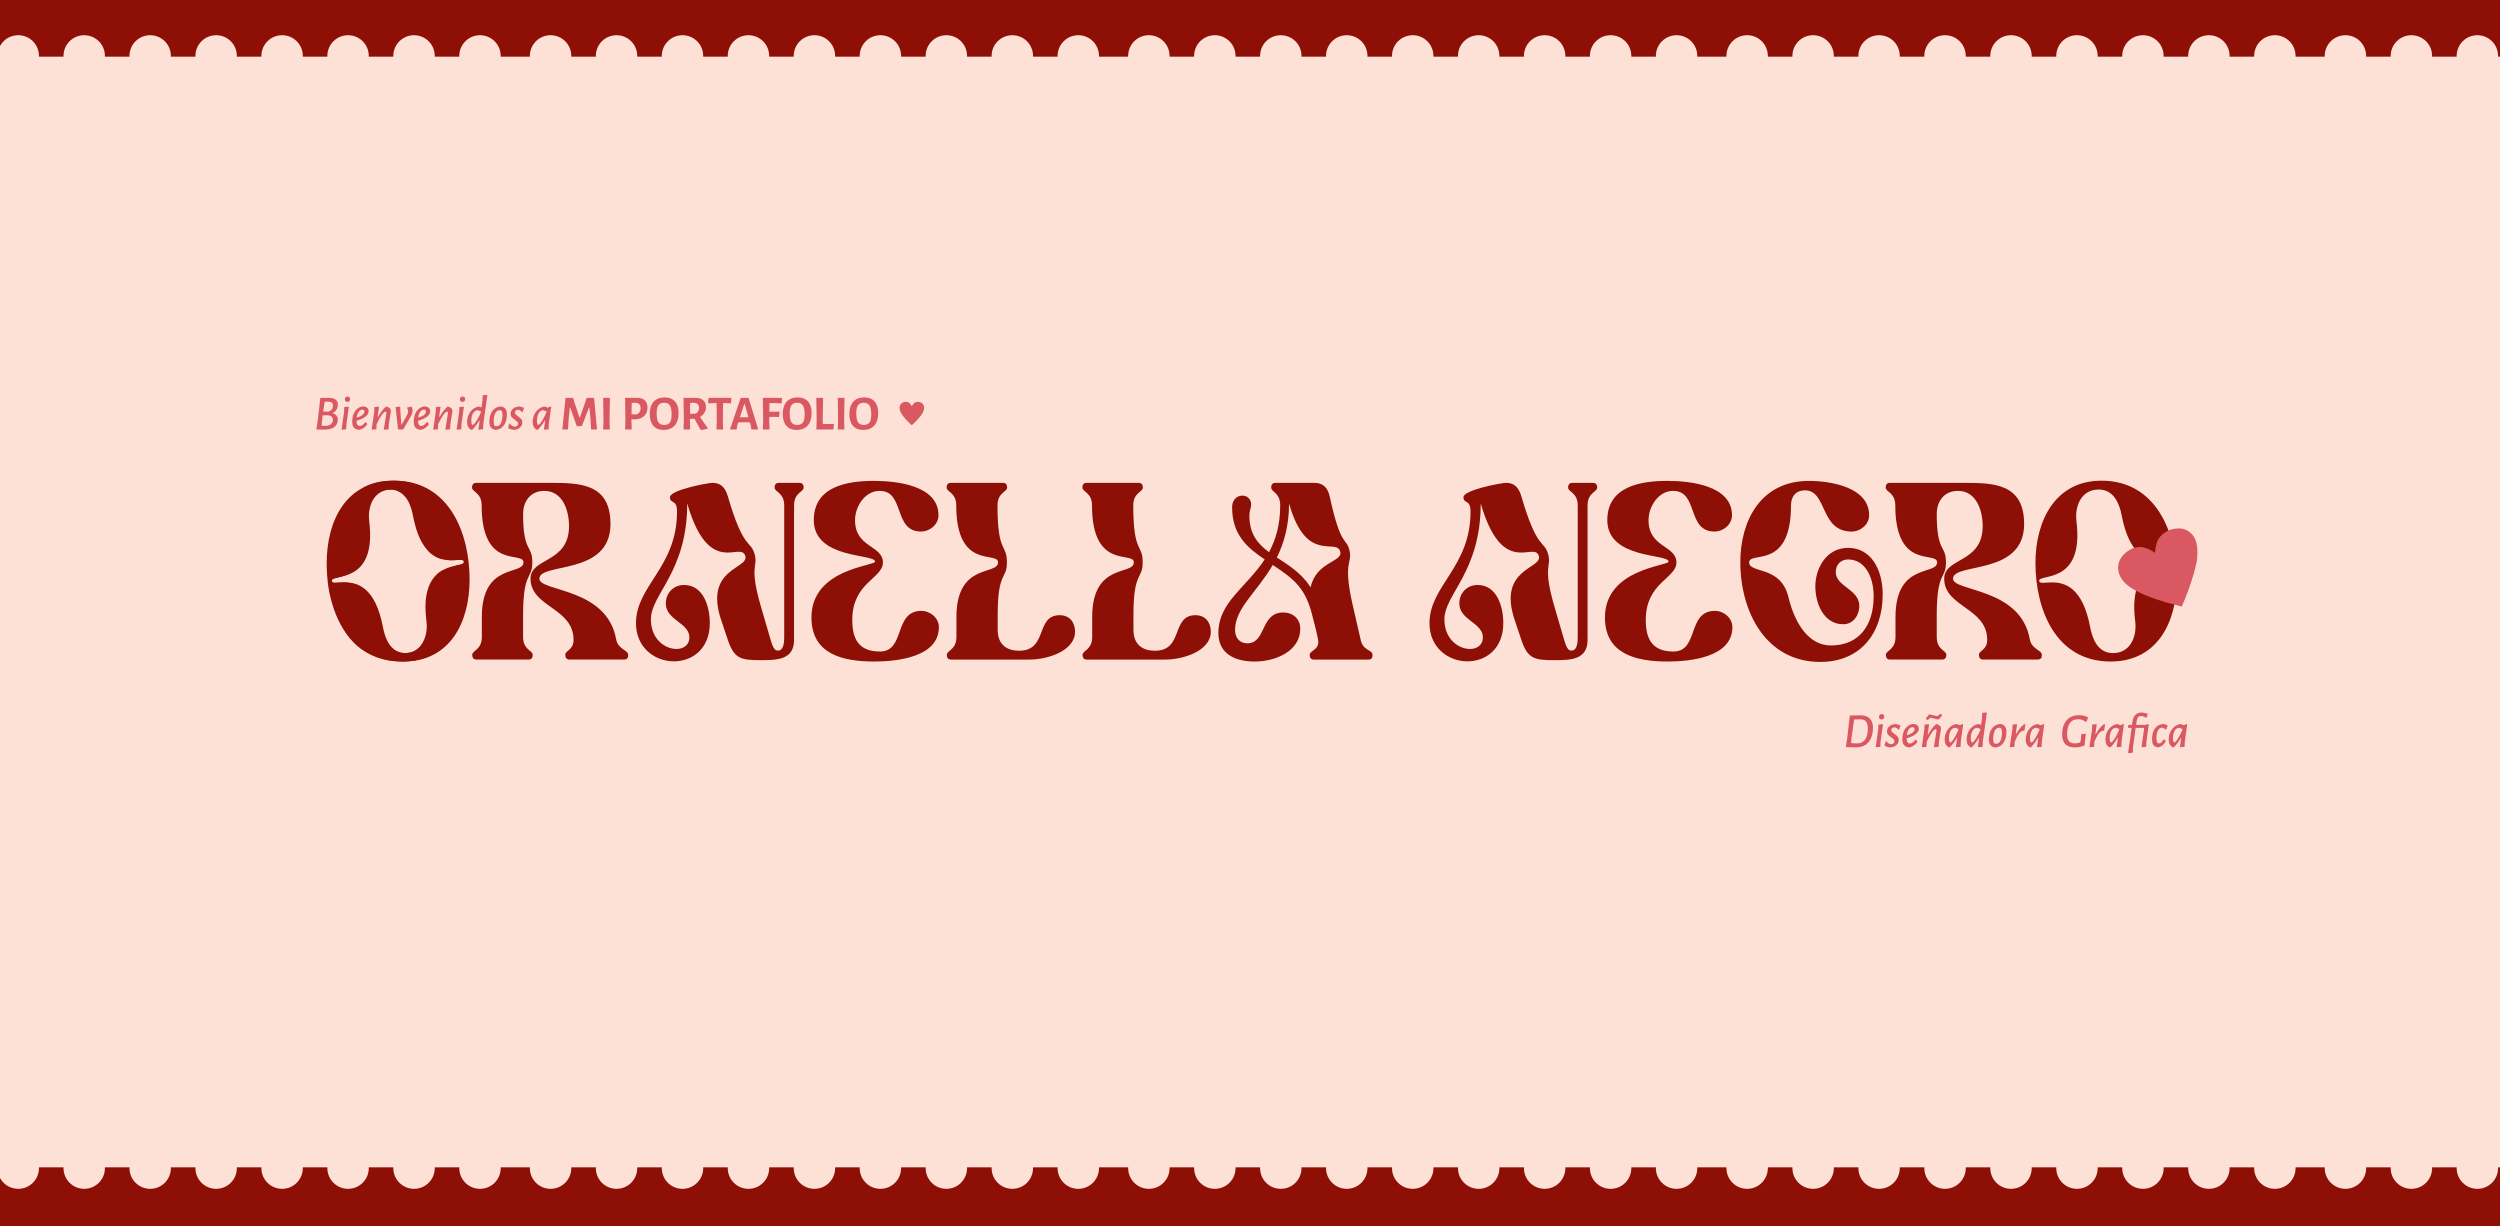 <?xml version="1.0" encoding="utf-8"?>
<!-- Generator: Adobe Illustrator 25.2.1, SVG Export Plug-In . SVG Version: 6.00 Build 0)  -->
<svg version="1.1" id="Capa_1" xmlns="http://www.w3.org/2000/svg" xmlns:xlink="http://www.w3.org/1999/xlink" x="0px" y="0px"
	 viewBox="0 0 1629.65 799.26" style="enable-background:new 0 0 1629.65 799.26;" xml:space="preserve">
<style type="text/css">
	.st0{fill:#FDE1D6;}
	.st1{fill:#8E0F06;}
	.st2{fill:#DA5861;}
</style>
<rect x="-142.61" y="-0.48" class="st0" width="1920" height="800.11"/>
<g>
	<path class="st1" d="M1777.39,760.95h-63.01c0.01,0.17,0.01,0.33,0.01,0.5c0,8.01-6.49,14.5-14.5,14.5s-14.5-6.49-14.5-14.5
		c0-0.17,0-0.33,0.01-0.5h-13.02c0.01,0.17,0.01,0.33,0.01,0.5c0,8.01-6.49,14.5-14.5,14.5s-14.5-6.49-14.5-14.5
		c0-0.17,0-0.33,0.01-0.5h-15.02c0.01,0.17,0.01,0.33,0.01,0.5c0,7.46-6.04,13.5-13.5,13.5s-13.5-6.04-13.5-13.5
		c0-0.17,0-0.33,0.01-0.5h-16.02c0.01,0.17,0.01,0.33,0.01,0.5c0,7.46-6.04,13.5-13.5,13.5s-13.5-6.04-13.5-13.5
		c0-0.17,0-0.33,0.01-0.5h-16.02c0.01,0.17,0.01,0.33,0.01,0.5c0,7.46-6.04,13.5-13.5,13.5s-13.5-6.04-13.5-13.5
		c0-0.17,0-0.33,0.01-0.5h-19.02c0.01,0.17,0.01,0.33,0.01,0.5c0,7.46-6.04,13.5-13.5,13.5s-13.5-6.04-13.5-13.5
		c0-0.17,0-0.33,0.01-0.5h-16.02c0.01,0.17,0.01,0.33,0.01,0.5c0,7.46-6.04,13.5-13.5,13.5s-13.5-6.04-13.5-13.5
		c0-0.17,0-0.33,0.01-0.5h-16.02c0.01,0.17,0.01,0.33,0.01,0.5c0,7.46-6.04,13.5-13.5,13.5s-13.5-6.04-13.5-13.5
		c0-0.17,0-0.33,0.01-0.5h-16.02c0.01,0.17,0.01,0.33,0.01,0.5c0,7.46-6.04,13.5-13.5,13.5s-13.5-6.04-13.5-13.5
		c0-0.17,0-0.33,0.01-0.5h-16.02c0.01,0.17,0.01,0.33,0.01,0.5c0,7.46-6.04,13.5-13.5,13.5s-13.5-6.04-13.5-13.5
		c0-0.17,0-0.33,0.01-0.5h-16.02c0.01,0.17,0.01,0.33,0.01,0.5c0,7.46-6.04,13.5-13.5,13.5s-13.5-6.04-13.5-13.5
		c0-0.17,0-0.33,0.01-0.5h-16.02c0.01,0.17,0.01,0.33,0.01,0.5c0,7.46-6.04,13.5-13.5,13.5s-13.5-6.04-13.5-13.5
		c0-0.17,0-0.33,0.01-0.5h-16.02c0.01,0.17,0.01,0.33,0.01,0.5c0,7.46-6.04,13.5-13.5,13.5s-13.5-6.04-13.5-13.5
		c0-0.17,0-0.33,0.01-0.5h-16.02c0.01,0.17,0.01,0.33,0.01,0.5c0,7.46-6.04,13.5-13.5,13.5s-13.5-6.04-13.5-13.5
		c0-0.17,0-0.33,0.01-0.5h-19.02c0.01,0.17,0.01,0.33,0.01,0.5c0,7.46-6.04,13.5-13.5,13.5s-13.5-6.04-13.5-13.5
		c0-0.17,0-0.33,0.01-0.5h-16.02c0.01,0.17,0.01,0.33,0.01,0.5c0,7.46-6.04,13.5-13.5,13.5s-13.5-6.04-13.5-13.5
		c0-0.17,0-0.33,0.01-0.5h-16.02c0.01,0.17,0.01,0.33,0.01,0.5c0,7.46-6.04,13.5-13.5,13.5s-13.5-6.04-13.5-13.5
		c0-0.17,0-0.33,0.01-0.5h-16.02c0.01,0.17,0.01,0.33,0.01,0.5c0,7.46-6.04,13.5-13.5,13.5s-13.5-6.04-13.5-13.5
		c0-0.17,0-0.33,0.01-0.5h-16.02c0.01,0.17,0.01,0.33,0.01,0.5c0,7.46-6.04,13.5-13.5,13.5s-13.5-6.04-13.5-13.5
		c0-0.17,0-0.33,0.01-0.5h-16.02c0.01,0.17,0.01,0.33,0.01,0.5c0,7.46-6.04,13.5-13.5,13.5c-7.46,0-13.5-6.04-13.5-13.5
		c0-0.17,0-0.33,0.01-0.5h-16.02c0.01,0.17,0.01,0.33,0.01,0.5c0,7.46-6.04,13.5-13.5,13.5s-13.5-6.04-13.5-13.5
		c0-0.17,0.01-0.33,0.01-0.5h-16.02c0.01,0.17,0.01,0.33,0.01,0.5c0,7.46-6.04,13.5-13.5,13.5s-13.5-6.04-13.5-13.5
		c0-0.17,0.01-0.33,0.01-0.5h-16.02c0.01,0.17,0.01,0.33,0.01,0.5c0,7.46-6.04,13.5-13.5,13.5s-13.5-6.04-13.5-13.5
		c0-0.17,0.01-0.33,0.01-0.5h-19.02c0.01,0.17,0.01,0.33,0.01,0.5c0,7.46-6.04,13.5-13.5,13.5s-13.5-6.04-13.5-13.5
		c0-0.17,0.01-0.33,0.01-0.5h-16.02c0.01,0.17,0.01,0.33,0.01,0.5c0,7.46-6.04,13.5-13.5,13.5s-13.5-6.04-13.5-13.5
		c0-0.17,0.01-0.33,0.01-0.5h-16.02c0.01,0.17,0.01,0.33,0.01,0.5c0,7.46-6.04,13.5-13.5,13.5s-13.5-6.04-13.5-13.5
		c0-0.17,0.01-0.33,0.01-0.5h-16.02c0.01,0.17,0.01,0.33,0.01,0.5c0,7.46-6.04,13.5-13.5,13.5s-13.5-6.04-13.5-13.5
		c0-0.17,0.01-0.33,0.01-0.5h-16.02c0.01,0.17,0.01,0.33,0.01,0.5c0,7.46-6.04,13.5-13.5,13.5s-13.5-6.04-13.5-13.5
		c0-0.17,0.01-0.33,0.01-0.5h-16.02c0.01,0.17,0.01,0.33,0.01,0.5c0,7.46-6.04,13.5-13.5,13.5s-13.5-6.04-13.5-13.5
		c0-0.17,0.01-0.33,0.01-0.5h-16.02c0.01,0.17,0.01,0.33,0.01,0.5c0,7.46-6.04,13.5-13.5,13.5s-13.5-6.04-13.5-13.5
		c0-0.17,0.01-0.33,0.01-0.5h-16.02c0.01,0.17,0.01,0.33,0.01,0.5c0,7.46-6.04,13.5-13.5,13.5s-13.5-6.04-13.5-13.5
		c0-0.17,0.01-0.33,0.01-0.5h-16.02c0.01,0.17,0.01,0.33,0.01,0.5c0,7.46-6.04,13.5-13.5,13.5s-13.5-6.04-13.5-13.5
		c0-0.17,0.01-0.33,0.01-0.5h-19.02c0.01,0.17,0.01,0.33,0.01,0.5c0,7.46-6.04,13.5-13.5,13.5s-13.5-6.04-13.5-13.5
		c0-0.17,0.01-0.33,0.01-0.5h-16.02c0.01,0.17,0.01,0.33,0.01,0.5c0,7.46-6.04,13.5-13.5,13.5s-13.5-6.04-13.5-13.5
		c0-0.17,0.01-0.33,0.01-0.5h-16.02c0.01,0.17,0.01,0.33,0.01,0.5c0,7.46-6.04,13.5-13.5,13.5s-13.5-6.04-13.5-13.5
		c0-0.17,0.01-0.33,0.01-0.5h-16.02c0.01,0.17,0.01,0.33,0.01,0.5c0,7.46-6.04,13.5-13.5,13.5s-13.5-6.04-13.5-13.5
		c0-0.17,0.01-0.33,0.01-0.5h-16.02c0.01,0.17,0.01,0.33,0.01,0.5c0,7.46-6.04,13.5-13.5,13.5s-13.5-6.04-13.5-13.5
		c0-0.17,0.01-0.33,0.01-0.5h-16.02c0.01,0.17,0.01,0.33,0.01,0.5c0,7.46-6.04,13.5-13.5,13.5s-13.5-6.04-13.5-13.5
		c0-0.17,0.01-0.33,0.01-0.5H68.38c0.01,0.17,0.01,0.33,0.01,0.5c0,7.46-6.04,13.5-13.5,13.5s-13.5-6.04-13.5-13.5
		c0-0.17,0.01-0.33,0.01-0.5H25.38c0.01,0.17,0.01,0.33,0.01,0.5c0,7.46-6.04,13.5-13.5,13.5s-13.5-6.04-13.5-13.5
		c0-0.17,0.01-0.33,0.01-0.5h-16.02c0.01,0.17,0.01,0.33,0.01,0.5c0,7.46-6.04,13.5-13.5,13.5s-13.5-6.04-13.5-13.5
		c0-0.17,0-0.33,0.01-0.5h-18.02c0.01,0.17,0.01,0.33,0.01,0.5c0,8.01-6.49,14.5-14.5,14.5s-14.5-6.49-14.5-14.5
		c0-0.17,0-0.33,0.01-0.5h-51.01v40h1930.72L1777.39,760.95z"/>
</g>
<path class="st1" d="M212.95,366.97c0-6.83,0.81-13.44,2.43-19.84c1.71-6.48,4.27-12.2,7.68-17.15c3.5-5.04,7.98-9.05,13.44-12.03
	c5.46-3.07,11.95-4.61,19.46-4.61c9.05,0,16.68,1.96,22.91,5.89c6.32,3.92,11.39,9,15.23,15.23c3.92,6.23,6.74,13.14,8.45,20.74
	c1.71,7.6,2.56,15.1,2.56,22.53c0,7-0.85,13.74-2.56,20.22c-1.62,6.4-4.18,12.08-7.68,17.02c-3.5,4.95-7.98,8.92-13.44,11.9
	c-5.38,2.9-11.86,4.35-19.46,4.35c-6.06,0-11.48-0.9-16.26-2.69s-9-4.22-12.67-7.3c-3.58-3.16-6.66-6.83-9.22-11.01
	c-2.56-4.18-4.65-8.66-6.27-13.44c-1.62-4.78-2.82-9.68-3.58-14.72C213.29,376.96,212.95,371.92,212.95,366.97z M215.38,378.75
	c0.08,0.77,0.94,1.15,2.56,1.15c0.68,0,1.49-0.04,2.43-0.13c1.02-0.08,2.13-0.13,3.33-0.13c2.05,0,4.27,0.3,6.66,0.9
	c2.39,0.6,4.74,1.92,7.04,3.97c2.3,1.96,4.44,4.91,6.4,8.83c1.96,3.84,3.58,9.04,4.86,15.62c0.43,2.05,0.98,4.05,1.66,6.02
	c0.68,1.96,1.58,3.76,2.69,5.38c1.2,1.62,2.65,2.94,4.35,3.97c1.71,0.94,3.75,1.41,6.14,1.41c2.82,0,5.21-0.6,7.17-1.79
	c2.05-1.28,3.63-2.9,4.74-4.86c1.2-2.05,2.01-4.31,2.43-6.78s0.47-4.95,0.13-7.42c-0.85-7-0.85-12.67,0-17.02
	c0.85-4.35,2.22-7.81,4.1-10.37c1.88-2.65,3.97-4.57,6.27-5.76c2.39-1.2,4.65-2.05,6.78-2.56c2.13-0.6,3.88-1.02,5.25-1.28
	c1.36-0.34,2.01-0.94,1.92-1.79c-0.08-0.77-0.94-1.15-2.56-1.15c-0.68,0-1.54,0.04-2.56,0.13c-0.94,0.09-2.01,0.13-3.2,0.13
	c-2.05,0-4.27-0.3-6.66-0.9c-2.3-0.6-4.61-1.88-6.91-3.84c-2.3-2.05-4.44-4.99-6.4-8.83c-1.96-3.92-3.58-9.17-4.86-15.74
	c-0.34-2.05-0.9-4.05-1.66-6.02c-0.68-1.96-1.62-3.76-2.82-5.38c-1.2-1.62-2.64-2.9-4.35-3.84c-1.71-1.02-3.76-1.54-6.14-1.54
	c-2.82,0-5.25,0.64-7.3,1.92c-1.96,1.2-3.54,2.77-4.74,4.74c-1.11,1.96-1.88,4.22-2.3,6.78c-0.43,2.47-0.47,4.95-0.13,7.42
	c0.94,6.91,0.94,12.59,0,17.02c-0.85,4.35-2.22,7.85-4.1,10.5c-1.88,2.56-4.01,4.44-6.4,5.63c-2.3,1.19-4.52,2.09-6.66,2.69
	c-2.13,0.51-3.93,0.94-5.38,1.28C215.81,377.34,215.21,377.9,215.38,378.75z"/>
<path class="st1" d="M213.95,366.97c0-27.39,12.8-53.63,43.01-53.63c36.22,0,49.15,34.82,49.15,64.38c0,28.03-12.8,53.5-43.14,53.5
	C226.75,431.23,213.95,396.67,213.95,366.97z M240.7,339.97c5.12,41.73-25.09,33.66-24.32,38.78c0.13,0.9,1.02,1.15,2.56,1.15
	s3.46-0.26,5.76-0.26c8.19,0,19.97,2.94,24.96,29.31c1.54,8.06,5.25,16.77,14.85,16.77c11.39,0,15.74-10.88,14.46-20.86
	c-5.38-41.73,25.09-33.66,24.32-38.78c-0.13-0.9-1.02-1.15-2.56-1.15c-1.41,0-3.46,0.26-5.76,0.26c-8.19,0-19.84-2.94-24.83-29.31
	c-1.54-8.06-5.38-16.77-14.98-16.77C243.77,319.1,239.42,329.98,240.7,339.97z M313.97,329.47c0-8.45-6.27-8.7-6.27-11.65
	c0-1.41,0.51-3.07,2.69-3.07h44.8c1.28,0,2.56,0,3.84,0c19.71,0,38.91,0.77,38.91,26.88c0,33.92-46.34,24.83-46.34,35.58
	c0,8.58,44.03,5.63,50.05,39.55c1.15,6.53,7.81,6.91,7.81,10.11c0,1.15,0,3.07-2.82,3.07h-35.46c-2.18,0-2.69-1.66-2.69-3.07
	c0-2.94,5.38-3.07,5.38-9.73c0-21.12-28.03-21.25-28.03-39.94c0-13.95,25.09-9.86,25.09-34.3c0-9.86-3.97-22.91-16.13-22.91
	c-9.22,0-13.82,7.04-13.82,15.1c0,25.34,6.02,19.84,6.02,31.49c0,11.39-6.02,5.5-6.02,34.3v14.34c0,8.45,6.27,8.7,6.27,11.65
	c0,1.41-0.51,3.07-2.69,3.07h-34.05c-2.18,0-2.69-1.66-2.69-3.07c0-2.94,6.27-3.2,6.27-11.65v-13.06
	c0-35.71,27.14-26.88,27.14-35.58C341.23,358.91,313.97,372.09,313.97,329.47z M414.57,406.27c0-24.7,26.75-36.35,26.75-72.83
	c0-8.32-4.61-4.74-4.61-9.34c0-4.74,24.83-9.34,27.65-9.34c4.48,0,8.06,1.79,10.11,8.83c10.11,34.69,14.59,28.54,17.28,37.12
	c2.82,9.09-3.84,6.91,4.22,34.56l6.4,21.89c1.92,6.66,3.33,6.91,4.86,6.91c3.84,0,3.97-6.14,3.97-8.83v-85.76
	c0-8.45-6.27-8.7-6.27-11.65c0-1.41,0.51-3.07,2.69-3.07h13.57c2.18,0,2.69,1.66,2.69,3.07c0,2.94-6.27,3.2-6.27,11.65v87.68
	c0,13.06-11.26,13.18-21.89,13.18c-12.93,0-17.15-1.02-21.25-13.18l-4.35-12.93c-11.39-33.92,18.05-33.28,15.74-41.73
	c-0.64-2.3-2.18-2.82-4.35-2.82c-1.92,0-4.35,0.51-7.04,0.51c-7.94,0-18.3-3.71-26.5-32c0,44.67-23.68,59.14-23.68,75.52
	c0,13.06,9.34,19.33,16.64,19.33c4.61,0,8.45-2.56,8.45-7.55c0-9.6-15.36-11.14-15.36-22.14c0-6.78,4.99-12.03,11.9-12.03
	c12.8,0,16.77,14.46,16.77,24.83c0,16.9-11.52,24.96-23.42,24.96C427.12,431.1,414.57,422.4,414.57,406.27z M528.95,402.56
	c0-32,41.47-33.54,41.47-36.48c0-5.25-39.94-1.41-39.94-27.01c0-22.02,21.76-25.6,39.17-25.6c14.85,0,42.11,2.94,42.11,22.4
	c0,6.02-5.63,10.62-11.39,10.62c-18.3,0-10.24-26.5-27.01-26.5c-9.6,0-16,10.24-16,19.07c0,18.18,18.18,16.26,18.18,27.65
	c0,10.37-19.97,12.93-19.97,37.38c0,12.03,3.84,20.61,18.05,20.61c16.77,0,8.7-26.5,27.01-26.5c5.76,0,11.39,4.61,11.39,10.62
	c0,19.58-27.39,22.4-42.11,22.4C549.68,431.23,528.95,426.62,528.95,402.56z M623.34,329.47c0-8.45-6.27-8.7-6.27-11.65
	c0-1.41,0.51-3.07,2.69-3.07h34.05c2.18,0,2.69,1.66,2.69,3.07c0,2.94-6.27,3.2-6.27,11.65c0,31.87,6.14,24.7,6.14,37.12
	c0,11.39-6.02,5.5-6.02,34.3v9.6c0,10.11,6.4,13.7,13.95,13.7c19.07,0,10.37-23.17,26.5-23.17c6.27,0,9.98,4.48,9.98,10.75
	c0,12.67-18.18,18.18-29.7,18.18h-51.2c-2.18,0-2.69-1.66-2.69-3.07c0-2.94,6.27-3.2,6.27-11.65v-13.06
	c0-35.71,27.14-26.88,27.14-35.58C650.61,358.91,623.34,372.09,623.34,329.47z M711.84,329.47c0-8.45-6.27-8.7-6.27-11.65
	c0-1.41,0.51-3.07,2.69-3.07h34.05c2.18,0,2.69,1.66,2.69,3.07c0,2.94-6.27,3.2-6.27,11.65c0,31.87,6.14,24.7,6.14,37.12
	c0,11.39-6.02,5.5-6.02,34.3v9.6c0,10.11,6.4,13.7,13.95,13.7c19.07,0,10.37-23.17,26.5-23.17c6.27,0,9.98,4.48,9.98,10.75
	c0,12.67-18.18,18.18-29.7,18.18h-51.2c-2.18,0-2.69-1.66-2.69-3.07c0-2.94,6.27-3.2,6.27-11.65v-13.06
	c0-35.71,27.14-26.88,27.14-35.58C739.11,358.91,711.84,372.09,711.84,329.47z M817.75,431.23c-12.16,0-23.55-4.74-23.55-18.56
	c0-20.1,18.18-29.7,30.21-48c-11.26-7.55-21.25-16-21.25-34.05c0-3.58,2.05-7.55,6.78-7.55c3.33,0,5.63,2.56,5.63,5.76
	c0,2.18-1.15,4.35-1.15,7.17c0,12.16,5.5,18.56,12.8,23.94c4.35-8.06,7.3-17.79,7.3-30.46c0-8.45-5.89-8.7-5.89-11.65
	c0-1.41,0.51-3.07,2.69-3.07h25.34c4.48,0,8.58,1.79,10.12,8.83c7.29,33.66,10.75,26.62,12.8,34.82c2.3,9.34-4.36,6.53,1.92,34.82
	l5.5,23.94c1.54,7.17,7.68,6.27,7.68,9.73c0,1.15,0,3.07-2.82,3.07h-35.45c-2.18,0-2.69-1.66-2.69-3.07c0-2.69,5.38-3.07,5.63-8.06
	c0.13-2.56-2.69-12.8-4.09-18.3c-4.35-17.02-11.39-22.91-25.6-32.26c-10.37,17.79-24.58,28.16-24.58,42.37c0,4.99,2.94,8.7,7.94,8.7
	c12.54,0,8.45-20.1,23.42-20.1c6.4,0,11.14,4.1,11.14,10.62C847.57,424.06,832.21,431.23,817.75,431.23z M832.34,363.39
	c7.55,4.99,16,10.11,22.02,19.46c3.46-16.64,20.86-16.51,19.33-23.04c-2.31-9.86-22.02,8.7-33.41-31.62
	C840.28,342.78,836.95,354.05,832.34,363.39z M931.83,406.27c0-24.7,26.75-36.35,26.75-72.83c0-8.32-4.61-4.74-4.61-9.34
	c0-4.74,24.83-9.34,27.65-9.34c4.48,0,8.06,1.79,10.11,8.83c10.11,34.69,14.59,28.54,17.28,37.12c2.82,9.09-3.84,6.91,4.22,34.56
	l6.4,21.89c1.92,6.66,3.33,6.91,4.87,6.91c3.84,0,3.97-6.14,3.97-8.83v-85.76c0-8.45-6.28-8.7-6.28-11.65
	c0-1.41,0.52-3.07,2.69-3.07h13.57c2.18,0,2.69,1.66,2.69,3.07c0,2.94-6.27,3.2-6.27,11.65v87.68c0,13.06-11.27,13.18-21.89,13.18
	c-12.93,0-17.15-1.02-21.25-13.18l-4.35-12.93c-11.39-33.92,18.05-33.28,15.74-41.73c-0.64-2.3-2.17-2.82-4.35-2.82
	c-1.92,0-4.35,0.51-7.04,0.51c-7.94,0-18.3-3.71-26.5-32c0,44.67-23.68,59.14-23.68,75.52c0,13.06,9.35,19.33,16.64,19.33
	c4.61,0,8.45-2.56,8.45-7.55c0-9.6-15.36-11.14-15.36-22.14c0-6.78,4.99-12.03,11.91-12.03c12.8,0,16.76,14.46,16.76,24.83
	c0,16.9-11.52,24.96-23.42,24.96C944.37,431.1,931.83,422.4,931.83,406.27z M1046.2,402.56c0-32,41.47-33.54,41.47-36.48
	c0-5.25-39.93-1.41-39.93-27.01c0-22.02,21.76-25.6,39.16-25.6c14.85,0,42.12,2.94,42.12,22.4c0,6.02-5.64,10.62-11.4,10.62
	c-18.3,0-10.24-26.5-27-26.5c-9.6,0-16,10.24-16,19.07c0,18.18,18.17,16.26,18.17,27.65c0,10.37-19.97,12.93-19.97,37.38
	c0,12.03,3.84,20.61,18.05,20.61c16.77,0,8.71-26.5,27.01-26.5c5.76,0,11.39,4.61,11.39,10.62c0,19.58-27.39,22.4-42.11,22.4
	C1066.94,431.23,1046.2,426.62,1046.2,402.56z M1186.55,431.49c-35.33,0-52.1-32.51-52.1-65.02c0-27.39,13.57-52.99,44.67-52.99
	c13.95,0,39.3,3.97,39.3,22.4c0,6.02-5.63,10.62-11.39,10.62c-20.87,0-15.75-26.88-30.47-26.88c-5.76,0-9.09,3.84-9.09,9.86
	c0,42.62-27.26,29.44-27.26,37.12c0,7.42,20.61,1.79,25.6,22.66c4.22,17.54,13.44,31.49,27.65,31.49c18.81,0,27.9-13.57,27.9-32
	c0-12.54-5.5-24.06-16.64-24.06c-4.86,0-8.06,3.46-8.06,8.19c0,9.6,15.36,11.14,15.36,22.14c0,6.02-3.97,11.9-10.5,11.9
	c-12.93,0-18.17-13.82-18.17-24.7c0-11.78,7.16-25.09,21.37-25.09c15.11,0,22.53,14.34,22.53,30.34
	C1227.25,413.31,1212.27,431.49,1186.55,431.49z M1235.47,329.47c0-8.45-6.27-8.7-6.27-11.65c0-1.41,0.51-3.07,2.69-3.07h44.8
	c1.28,0,2.56,0,3.84,0c19.71,0,38.91,0.77,38.91,26.88c0,33.92-46.34,24.83-46.34,35.58c0,8.58,44.03,5.63,50.05,39.55
	c1.15,6.53,7.81,6.91,7.81,10.11c0,1.15,0,3.07-2.82,3.07h-35.45c-2.18,0-2.69-1.66-2.69-3.07c0-2.94,5.37-3.07,5.37-9.73
	c0-21.12-28.03-21.25-28.03-39.94c0-13.95,25.09-9.86,25.09-34.3c0-9.86-3.97-22.91-16.13-22.91c-9.21,0-13.82,7.04-13.82,15.1
	c0,25.34,6.01,19.84,6.01,31.49c0,11.39-6.01,5.5-6.01,34.3v14.34c0,8.45,6.27,8.7,6.27,11.65c0,1.41-0.51,3.07-2.69,3.07h-34.05
	c-2.17,0-2.68-1.66-2.68-3.07c0-2.94,6.27-3.2,6.27-11.65v-13.06c0-35.71,27.13-26.88,27.13-35.58
	C1262.73,358.91,1235.47,372.09,1235.47,329.47z M1326.83,366.97c0-27.39,12.8-53.63,43-53.63c36.23,0,49.16,34.82,49.16,64.38
	c0,28.03-12.8,53.5-43.14,53.5C1339.63,431.23,1326.83,396.67,1326.83,366.97z M1353.58,339.97c5.12,41.73-25.09,33.66-24.32,38.78
	c0.13,0.9,1.02,1.15,2.56,1.15c1.53,0,3.45-0.26,5.76-0.26c8.19,0,19.97,2.94,24.96,29.31c1.53,8.06,5.25,16.77,14.85,16.77
	c11.39,0,15.74-10.88,14.46-20.86c-5.38-41.73,25.09-33.66,24.32-38.78c-0.13-0.9-1.02-1.15-2.56-1.15c-1.41,0-3.46,0.26-5.76,0.26
	c-8.19,0-19.84-2.94-24.83-29.31c-1.54-8.06-5.38-16.77-14.98-16.77C1356.65,319.1,1352.3,329.98,1353.58,339.97z"/>
<path class="st2" d="M1213.01,466.28c2.51,0,4.45,0.7,5.82,2.11c1.39,1.39,2.08,3.36,2.08,5.92c0,2.65-0.43,4.93-1.28,6.85
	c-0.83,1.92-2.07,3.4-3.71,4.45c-1.62,1.02-3.6,1.54-5.92,1.54c-0.9,0-1.98-0.02-3.23-0.06c-1.26-0.02-2.44-0.06-3.52-0.13h-0.04
	l0.96-6.18l1.64-14.37h0.03L1213.01,466.28z M1210.64,484.61c2.22,0,3.92-0.82,5.12-2.46c1.21-1.66,1.82-4.1,1.82-7.3
	c0-2.03-0.4-3.53-1.21-4.51c-0.81-0.98-2.05-1.47-3.72-1.47c-1.15,0-2.49,0.04-4.03,0.13l-1.63,11.52l-0.35,3.87
	c0.74,0.06,1.48,0.12,2.21,0.16C1209.59,484.59,1210.19,484.61,1210.64,484.61z M1225.87,483.4l-0.16,3.46l-3.04,0.22l1.66-11.55
	l0.13-3.23l2.98-0.22L1225.87,483.4z M1226.64,465.48c0.51,0,0.9,0.15,1.18,0.45c0.3,0.3,0.45,0.71,0.45,1.25
	c0,0.55-0.16,0.99-0.48,1.31c-0.32,0.32-0.75,0.48-1.28,0.48s-0.95-0.15-1.25-0.45c-0.28-0.3-0.42-0.71-0.42-1.25
	c0-0.55,0.16-0.99,0.48-1.31C1225.64,465.64,1226.08,465.48,1226.64,465.48z M1235.94,471.97c0.93,0.21,1.89,0.49,2.88,0.83
	l-0.84,2.72l-0.44,0.13c-0.9-1.02-1.81-1.54-2.72-1.54c-0.56,0-1.03,0.19-1.41,0.58c-0.36,0.38-0.55,0.82-0.55,1.31
	c0,0.43,0.16,0.8,0.48,1.12c0.32,0.32,0.8,0.7,1.44,1.15c0.94,0.64,1.66,1.26,2.15,1.86c0.51,0.58,0.77,1.33,0.77,2.27
	c0,0.92-0.26,1.74-0.77,2.46c-0.49,0.73-1.19,1.3-2.08,1.73c-0.88,0.4-1.88,0.61-3.01,0.61c-1.26-0.17-2.4-0.52-3.42-1.06l0.76-2.82
	l0.42-0.16c0.45,0.64,0.96,1.13,1.54,1.47c0.57,0.34,1.14,0.51,1.69,0.51c0.62,0,1.12-0.19,1.51-0.58c0.38-0.41,0.57-0.86,0.57-1.38
	c0-0.47-0.17-0.88-0.51-1.22c-0.32-0.36-0.83-0.78-1.54-1.25c-0.91-0.66-1.62-1.27-2.11-1.82c-0.47-0.55-0.7-1.28-0.7-2.18
	c0-0.92,0.26-1.74,0.8-2.46c0.53-0.72,1.25-1.29,2.14-1.7C1233.89,472.18,1234.87,471.97,1235.94,471.97z M1249,482.25l0.96,1.25
	c-1.37,2.01-3.09,3.23-5.15,3.68h-0.42c-1.49-0.17-2.59-0.68-3.3-1.54c-0.68-0.88-1.02-2.16-1.02-3.87c0-1.88,0.31-3.54,0.93-4.99
	c0.62-1.47,1.48-2.63,2.59-3.49c1.11-0.85,2.38-1.31,3.81-1.38l0.32,0.03c0.98,0.15,1.73,0.49,2.24,1.02
	c0.53,0.53,0.8,1.23,0.8,2.08c0,2.6-2.63,4.68-7.87,6.24c0.02,1.2,0.2,2.06,0.54,2.59c0.34,0.53,0.85,0.8,1.54,0.8
	c0.57,0,1.14-0.18,1.69-0.54c0.58-0.38,1.22-1.02,1.92-1.92L1249,482.25z M1246.69,474.05c-0.96,0-1.78,0.47-2.46,1.41
	c-0.66,0.94-1.08,2.21-1.25,3.81c3.35-1.02,5.03-2.36,5.03-4C1248.01,474.46,1247.57,474.05,1246.69,474.05z M1262.43,472.04
	c0.83,0.17,1.51,0.51,2.05,1.02c0.53,0.49,0.78,1.11,0.76,1.86l-0.03,0.42l-1.28,8.1l-0.16,3.42l-3.13,0.22l1.69-10.56l0.03-0.35
	c0-0.55-0.19-0.83-0.57-0.83c-0.6,0-1.41,0.7-2.43,2.11c-1.03,1.41-2.17,3.44-3.43,6.08l-0.13,3.33l-3.07,0.22l1.67-11.55l0.12-3.23
	l3.01-0.22l-0.93,6.59h0.32c0.96-1.62,1.84-2.94,2.63-3.97c0.81-1.05,1.65-1.93,2.53-2.66H1262.43z M1265.92,466.18v0.29l-2.05,2.43
	l-0.35,0.13c-0.35-0.04-0.83-0.14-1.44-0.29c-0.6-0.17-1.01-0.29-1.22-0.35c-1.26-0.36-2.03-0.54-2.3-0.54
	c-0.2,0-0.39,0.09-0.58,0.26c-0.19,0.15-0.46,0.41-0.8,0.77c-0.09,0.13-0.25,0.31-0.48,0.54h-0.32l-0.93-0.96v-0.29l2.05-2.43
	l0.35-0.1c0.73,0.11,1.63,0.32,2.72,0.64c1.15,0.32,1.89,0.48,2.21,0.48c0.21,0,0.43-0.08,0.64-0.26c0.23-0.19,0.48-0.42,0.74-0.67
	c0.25-0.28,0.43-0.48,0.54-0.61h0.26L1265.92,466.18z M1279.73,472.13l-1.57,11.26l-0.13,3.46l-3.07,0.22l0.83-5.82h-0.35
	c-1.39,2.37-2.88,4.35-4.48,5.95h-0.51c-1.86-0.88-2.79-2.59-2.79-5.15c0-1.47,0.28-2.92,0.83-4.35c0.58-1.43,1.43-2.66,2.56-3.68
	c1.16-1.05,2.54-1.73,4.16-2.05h0.16l2.15,0.77l1.89-0.8L1279.73,472.13z M1271.31,483.97c0.28,0,0.69-0.32,1.25-0.96
	c0.55-0.64,1.18-1.59,1.89-2.85c0.72-1.26,1.45-2.76,2.17-4.51v-0.48l-2.01-0.77c-1.28,0-2.3,0.64-3.04,1.92
	c-0.75,1.28-1.12,2.9-1.12,4.86c0,1,0.08,1.72,0.25,2.14C1270.87,483.76,1271.07,483.97,1271.31,483.97z M1295.19,464.42
	l-2.69,18.98l-0.13,3.46l-3.07,0.22l0.83-5.82h-0.35c-1.36,2.33-2.87,4.31-4.51,5.95h-0.54c-1.86-0.88-2.79-2.59-2.79-5.15
	c0-1.47,0.29-2.92,0.87-4.35c0.57-1.43,1.44-2.67,2.59-3.71c1.15-1.04,2.54-1.72,4.16-2.02h0.16l1.63,0.61l0.67-4.7l0.07-3.23
	L1295.19,464.42z M1285.59,484.01c0.26,0,0.66-0.31,1.22-0.93c0.55-0.64,1.19-1.58,1.92-2.82c0.74-1.24,1.47-2.7,2.17-4.38l0.1-0.7
	l-2.05-0.77c-1.3,0-2.34,0.64-3.1,1.92c-0.77,1.28-1.16,2.89-1.16,4.83c0,1.02,0.09,1.76,0.26,2.21
	C1285.12,483.79,1285.33,484.01,1285.59,484.01z M1304.19,471.94c1.21,0.23,2.13,0.76,2.75,1.57c0.64,0.81,0.96,1.96,0.96,3.46
	c0,3.01-0.65,5.43-1.95,7.26c-1.28,1.83-3.07,2.84-5.38,3.01l-0.32-0.03c-1.26-0.26-2.21-0.8-2.85-1.63
	c-0.61-0.83-0.92-2.03-0.92-3.58c0-1.92,0.3-3.62,0.89-5.09c0.6-1.49,1.45-2.67,2.56-3.52c1.11-0.88,2.42-1.35,3.94-1.44H1304.19z
	 M1303.29,474.37c-1.34,0-2.34,0.67-3.01,2.02c-0.66,1.32-0.99,3.19-0.99,5.6c0,1.02,0.13,1.76,0.39,2.21
	c0.27,0.45,0.73,0.67,1.37,0.67c1.33,0,2.32-0.67,2.98-2.02c0.66-1.36,0.99-3.25,0.99-5.66c0-1.02-0.14-1.75-0.42-2.18
	C1304.35,474.59,1303.91,474.37,1303.29,474.37z M1320.28,472.13l-0.57,4.03l-0.26,0.16l-0.35-0.06c-0.71,0.11-1.35,0.38-1.92,0.83
	c-0.58,0.45-1.19,1.2-1.83,2.24c-0.61,1.05-1.31,2.51-2.08,4.38l-0.12,3.14l-3.08,0.22l1.7-11.55l0.13-3.23l2.97-0.22l-0.89,6.37
	h0.32c0.66-1.28,1.4-2.43,2.21-3.46c0.83-1.04,1.81-2.02,2.94-2.91L1320.28,472.13z M1332.57,472.13L1331,483.4l-0.13,3.46
	l-3.07,0.22l0.83-5.82h-0.35c-1.39,2.37-2.88,4.35-4.48,5.95h-0.51c-1.86-0.88-2.79-2.59-2.79-5.15c0-1.47,0.28-2.92,0.84-4.35
	c0.57-1.43,1.43-2.66,2.56-3.68c1.15-1.05,2.54-1.73,4.16-2.05h0.16l2.14,0.77l1.89-0.8L1332.57,472.13z M1324.15,483.97
	c0.28,0,0.7-0.32,1.25-0.96c0.56-0.64,1.18-1.59,1.89-2.85c0.72-1.26,1.45-2.76,2.17-4.51v-0.48l-2.01-0.77
	c-1.28,0-2.29,0.64-3.04,1.92c-0.75,1.28-1.12,2.9-1.12,4.86c0,1,0.08,1.72,0.25,2.14C1323.72,483.76,1323.92,483.97,1324.15,483.97
	z M1355.31,466.21c2.13,0,4.08,0.46,5.85,1.38l-1.05,2.94l-0.32,0.06c-0.94-0.64-1.8-1.09-2.56-1.34c-0.77-0.28-1.62-0.42-2.53-0.42
	c-4.82,0-7.23,3.31-7.23,9.92c0,2.01,0.41,3.48,1.24,4.42c0.86,0.94,2.17,1.41,3.94,1.41c0.49,0,0.98-0.04,1.47-0.13
	c0.51-0.11,1.16-0.29,1.95-0.54l0.36-2.14l0.35-3.26l2.94-0.22l-0.41,3.04l-0.48,4.64c-1.24,0.43-2.35,0.75-3.33,0.96
	c-0.98,0.19-2.02,0.29-3.11,0.29c-2.66,0-4.69-0.71-6.08-2.14c-1.38-1.45-2.08-3.48-2.08-6.08c0-4.08,0.96-7.22,2.88-9.44
	C1349.03,467.32,1351.76,466.21,1355.31,466.21z M1372.22,472.13l-0.58,4.03l-0.25,0.16l-0.35-0.06c-0.71,0.11-1.35,0.38-1.92,0.83
	c-0.58,0.45-1.19,1.2-1.83,2.24c-0.62,1.05-1.31,2.51-2.08,4.38l-0.13,3.14l-3.07,0.22l1.7-11.55l0.13-3.23l2.97-0.22l-0.89,6.37
	h0.32c0.66-1.28,1.39-2.43,2.2-3.46c0.84-1.04,1.82-2.02,2.95-2.91L1372.22,472.13z M1384.51,472.13l-1.57,11.26l-0.13,3.46
	l-3.07,0.22l0.83-5.82h-0.35c-1.39,2.37-2.88,4.35-4.48,5.95h-0.51c-1.86-0.88-2.79-2.59-2.79-5.15c0-1.47,0.28-2.92,0.83-4.35
	c0.58-1.43,1.43-2.66,2.56-3.68c1.16-1.05,2.54-1.73,4.16-2.05h0.16l2.15,0.77l1.89-0.8L1384.51,472.13z M1376.09,483.97
	c0.28,0,0.69-0.32,1.25-0.96c0.55-0.64,1.18-1.59,1.89-2.85c0.72-1.26,1.45-2.76,2.17-4.51v-0.48l-2.01-0.77
	c-1.28,0-2.3,0.64-3.04,1.92c-0.75,1.28-1.12,2.9-1.12,4.86c0,1,0.08,1.72,0.25,2.14C1375.65,483.76,1375.86,483.97,1376.09,483.97z
	 M1400.71,472.2l-1.56,11.2l-0.13,3.46l-3.07,0.22l1.66-11.55l0.03-1.06h-5.47l-0.83,6.05l-0.93,6.72l-0.13,3.46l-3.1,0.22
	l1.47-10.05l0.83-6.4h-2.17l-0.16-0.22l0.22-1.73h2.4l0.22-1.79c0.3-2.07,0.95-3.64,1.96-4.7c1-1.07,2.43-1.6,4.28-1.6l3.68,0.74
	l0.1,0.26l-0.7,2.34l-0.45,0.1c-1.22-0.79-2.28-1.18-3.2-1.18c-0.75,0-1.38,0.29-1.89,0.86c-0.49,0.55-0.81,1.36-0.96,2.43
	l-0.35,2.56h5.6l2.43-0.51L1400.71,472.2z M1412.74,472.68l0.19,0.42l-0.83,2.37l-0.64,0.06c-0.41-0.47-0.77-0.78-1.09-0.93
	c-0.32-0.17-0.67-0.26-1.05-0.26c-1.11,0-2,0.61-2.66,1.82c-0.64,1.2-0.96,2.85-0.96,4.96c0,1.28,0.13,2.19,0.38,2.72
	c0.26,0.51,0.69,0.77,1.28,0.77c1.03,0,2.06-0.89,3.11-2.66l0.41,0.03l0.93,1.22c-0.66,1.13-1.35,1.99-2.08,2.59
	c-0.72,0.6-1.59,1.06-2.59,1.38h-0.45c-1.36-0.21-2.35-0.72-2.94-1.5c-0.6-0.81-0.9-2.12-0.9-3.94c0-1.84,0.28-3.49,0.83-4.96
	c0.58-1.47,1.44-2.63,2.6-3.49c1.15-0.88,2.58-1.31,4.28-1.31L1412.74,472.68z M1425.76,472.13l-1.57,11.26l-0.13,3.46l-3.07,0.22
	l0.83-5.82h-0.35c-1.39,2.37-2.88,4.35-4.48,5.95h-0.51c-1.86-0.88-2.79-2.59-2.79-5.15c0-1.47,0.28-2.92,0.83-4.35
	c0.58-1.43,1.43-2.66,2.56-3.68c1.16-1.05,2.54-1.73,4.16-2.05h0.16l2.15,0.77l1.89-0.8L1425.76,472.13z M1417.34,483.97
	c0.28,0,0.69-0.32,1.25-0.96c0.55-0.64,1.18-1.59,1.89-2.85c0.72-1.26,1.45-2.76,2.17-4.51v-0.48l-2.01-0.77
	c-1.28,0-2.3,0.64-3.04,1.92c-0.75,1.28-1.12,2.9-1.12,4.86c0,1,0.08,1.72,0.25,2.14C1416.9,483.76,1417.11,483.97,1417.34,483.97z"
	/>
<path class="st2" d="M216.64,269.26c1.22,0.4,2.11,0.95,2.69,1.63s0.86,1.57,0.86,2.66c0,2.13-0.77,3.76-2.3,4.86
	c-1.51,1.11-3.8,1.66-6.85,1.66c-2.03,0-3.63-0.04-4.8-0.13h-0.03l0.96-6.18l1.63-14.37l5.92-0.03c1.73,0,3.08,0.37,4.06,1.12
	c0.98,0.75,1.47,1.83,1.47,3.26c0,1.28-0.32,2.4-0.96,3.36C218.68,268.06,217.8,268.77,216.64,269.26z M217.03,264.3
	c0-0.88-0.26-1.5-0.77-1.89c-0.51-0.38-1.34-0.58-2.5-0.58h-2.18l-0.86,6.43l3.14,0.1C215.97,267.85,217.03,266.5,217.03,264.3z
	 M211.81,277.61c1.64,0,2.91-0.34,3.81-1.02c0.92-0.7,1.38-1.69,1.38-2.94c0-1.66-1-2.65-3.01-2.94l-3.62,0.03l-0.38,2.78
	l-0.38,3.97C210.63,277.57,211.36,277.61,211.81,277.61z M225.84,276.4l-0.16,3.46l-3.04,0.22l1.66-11.55l0.13-3.23l2.98-0.22
	L225.84,276.4z M226.6,258.48c0.51,0,0.91,0.15,1.18,0.45c0.3,0.3,0.45,0.71,0.45,1.25c0,0.55-0.16,0.99-0.48,1.31
	c-0.32,0.32-0.75,0.48-1.28,0.48c-0.53,0-0.95-0.15-1.25-0.45c-0.28-0.3-0.42-0.71-0.42-1.25c0-0.55,0.16-0.99,0.48-1.31
	C225.61,258.64,226.05,258.48,226.6,258.48z M238.53,275.25l0.96,1.25c-1.37,2.01-3.08,3.23-5.15,3.68h-0.42
	c-1.49-0.17-2.59-0.68-3.3-1.54c-0.68-0.88-1.02-2.16-1.02-3.87c0-1.88,0.31-3.54,0.93-4.99c0.62-1.47,1.48-2.64,2.59-3.49
	c1.11-0.85,2.38-1.31,3.81-1.38l0.32,0.03c0.98,0.15,1.73,0.49,2.24,1.02c0.53,0.53,0.8,1.23,0.8,2.08c0,2.6-2.62,4.68-7.87,6.24
	c0.02,1.2,0.2,2.06,0.54,2.59c0.34,0.53,0.85,0.8,1.54,0.8c0.58,0,1.14-0.18,1.7-0.54c0.58-0.38,1.22-1.02,1.92-1.92L238.53,275.25z
	 M236.22,267.05c-0.96,0-1.78,0.47-2.46,1.41c-0.66,0.94-1.08,2.21-1.25,3.81c3.35-1.02,5.02-2.36,5.02-4
	C237.54,267.46,237.1,267.05,236.22,267.05z M251.96,265.04c0.83,0.17,1.52,0.51,2.05,1.02c0.53,0.49,0.79,1.11,0.77,1.86
	l-0.03,0.42l-1.28,8.1l-0.16,3.42l-3.14,0.22l1.7-10.56l0.03-0.35c0-0.55-0.19-0.83-0.58-0.83c-0.6,0-1.41,0.7-2.43,2.11
	c-1.02,1.41-2.17,3.43-3.42,6.08l-0.13,3.33l-3.07,0.22l1.66-11.55l0.13-3.23l3.01-0.22l-0.93,6.59h0.32
	c0.96-1.62,1.83-2.94,2.62-3.97c0.81-1.04,1.65-1.93,2.53-2.66H251.96z M268.28,265.01c0.45,0.83,0.67,1.68,0.67,2.56
	c0,1.17-0.47,2.6-1.41,4.29l-4.7,8.1h-3.36l-1.63-14.66l3.01-0.22l0.1,2.62l0.67,9.06h0.26l3.2-5.73c0.64-1.17,0.96-2.15,0.96-2.94
	c0-0.66-0.24-1.36-0.7-2.11l0.13-0.35L268.28,265.01z M278.65,275.25l0.96,1.25c-1.37,2.01-3.08,3.23-5.15,3.68h-0.42
	c-1.49-0.17-2.59-0.68-3.3-1.54c-0.68-0.88-1.02-2.16-1.02-3.87c0-1.88,0.31-3.54,0.93-4.99c0.62-1.47,1.48-2.64,2.59-3.49
	c1.11-0.85,2.38-1.31,3.81-1.38l0.32,0.03c0.98,0.15,1.73,0.49,2.24,1.02c0.53,0.53,0.8,1.23,0.8,2.08c0,2.6-2.62,4.68-7.87,6.24
	c0.02,1.2,0.2,2.06,0.54,2.59c0.34,0.53,0.85,0.8,1.54,0.8c0.58,0,1.14-0.18,1.7-0.54c0.58-0.38,1.22-1.02,1.92-1.92L278.65,275.25z
	 M276.35,267.05c-0.96,0-1.78,0.47-2.46,1.41c-0.66,0.94-1.08,2.21-1.25,3.81c3.35-1.02,5.02-2.36,5.02-4
	C277.66,267.46,277.22,267.05,276.35,267.05z M292.08,265.04c0.83,0.17,1.52,0.51,2.05,1.02c0.53,0.49,0.79,1.11,0.77,1.86
	l-0.03,0.42l-1.28,8.1l-0.16,3.42l-3.14,0.22l1.7-10.56l0.03-0.35c0-0.55-0.19-0.83-0.58-0.83c-0.6,0-1.41,0.7-2.43,2.11
	c-1.02,1.41-2.17,3.43-3.42,6.08l-0.13,3.33l-3.07,0.22l1.66-11.55l0.13-3.23l3.01-0.22l-0.93,6.59h0.32
	c0.96-1.62,1.83-2.94,2.62-3.97c0.81-1.04,1.65-1.93,2.53-2.66H292.08z M300.84,276.4l-0.16,3.46l-3.04,0.22l1.66-11.55l0.13-3.23
	l2.98-0.22L300.84,276.4z M301.6,258.48c0.51,0,0.91,0.15,1.18,0.45c0.3,0.3,0.45,0.71,0.45,1.25c0,0.55-0.16,0.99-0.48,1.31
	c-0.32,0.32-0.75,0.48-1.28,0.48c-0.53,0-0.95-0.15-1.25-0.45c-0.28-0.3-0.42-0.71-0.42-1.25c0-0.55,0.16-0.99,0.48-1.31
	C300.61,258.64,301.05,258.48,301.6,258.48z M317.72,257.42l-2.69,18.98l-0.13,3.46l-3.07,0.22l0.83-5.82h-0.35
	c-1.37,2.33-2.87,4.31-4.51,5.95h-0.54c-1.86-0.88-2.78-2.59-2.78-5.15c0-1.47,0.29-2.92,0.86-4.35c0.58-1.43,1.44-2.67,2.59-3.71
	c1.15-1.05,2.54-1.72,4.16-2.02h0.16l1.63,0.61l0.67-4.7l0.06-3.23L317.72,257.42z M308.12,277.01c0.26,0,0.66-0.31,1.22-0.93
	c0.55-0.64,1.19-1.58,1.92-2.82c0.75-1.24,1.47-2.7,2.18-4.38l0.1-0.7l-2.05-0.77c-1.3,0-2.34,0.64-3.1,1.92s-1.15,2.89-1.15,4.83
	c0,1.02,0.09,1.76,0.26,2.21C307.65,276.79,307.86,277.01,308.12,277.01z M326.72,264.94c1.22,0.23,2.13,0.76,2.75,1.57
	c0.64,0.81,0.96,1.96,0.96,3.46c0,3.01-0.65,5.43-1.95,7.26c-1.28,1.83-3.07,2.84-5.38,3.01l-0.32-0.03
	c-1.26-0.26-2.21-0.8-2.85-1.63c-0.62-0.83-0.93-2.03-0.93-3.58c0-1.92,0.3-3.62,0.9-5.09c0.6-1.49,1.45-2.67,2.56-3.52
	c1.11-0.88,2.42-1.36,3.94-1.44H326.72z M325.82,267.37c-1.34,0-2.35,0.67-3.01,2.02c-0.66,1.32-0.99,3.19-0.99,5.6
	c0,1.02,0.13,1.76,0.38,2.21c0.28,0.45,0.74,0.67,1.38,0.67c1.32,0,2.31-0.67,2.98-2.02c0.66-1.36,0.99-3.25,0.99-5.66
	c0-1.02-0.14-1.75-0.42-2.18C326.88,267.59,326.44,267.37,325.82,267.37z M338.72,264.97c0.94,0.21,1.9,0.49,2.88,0.83l-0.83,2.72
	l-0.45,0.13c-0.9-1.02-1.8-1.54-2.72-1.54c-0.55,0-1.02,0.19-1.41,0.58c-0.36,0.38-0.54,0.82-0.54,1.31c0,0.43,0.16,0.8,0.48,1.12
	c0.32,0.32,0.8,0.7,1.44,1.15c0.94,0.64,1.65,1.26,2.14,1.86c0.51,0.58,0.77,1.33,0.77,2.27c0,0.92-0.26,1.74-0.77,2.46
	c-0.49,0.72-1.18,1.3-2.08,1.73c-0.87,0.4-1.88,0.61-3.01,0.61c-1.26-0.17-2.4-0.52-3.42-1.06l0.77-2.82l0.42-0.16
	c0.45,0.64,0.96,1.13,1.54,1.47c0.58,0.34,1.14,0.51,1.7,0.51c0.62,0,1.12-0.19,1.5-0.58c0.38-0.4,0.58-0.86,0.58-1.38
	c0-0.47-0.17-0.88-0.51-1.22c-0.32-0.36-0.83-0.78-1.54-1.25c-0.92-0.66-1.62-1.27-2.11-1.82c-0.47-0.55-0.7-1.28-0.7-2.18
	c0-0.92,0.27-1.74,0.8-2.46c0.53-0.73,1.25-1.29,2.14-1.7S337.65,264.97,338.72,264.97z M359.32,265.13l-1.57,11.26l-0.13,3.46
	l-3.07,0.22l0.83-5.82h-0.35c-1.39,2.37-2.88,4.35-4.48,5.95h-0.51c-1.86-0.88-2.78-2.59-2.78-5.15c0-1.47,0.28-2.92,0.83-4.35
	c0.58-1.43,1.43-2.66,2.56-3.68c1.15-1.04,2.54-1.73,4.16-2.05h0.16l2.14,0.77l1.89-0.8L359.32,265.13z M350.9,276.97
	c0.28,0,0.69-0.32,1.25-0.96c0.55-0.64,1.18-1.59,1.89-2.85c0.73-1.26,1.45-2.76,2.18-4.51v-0.48l-2.02-0.77
	c-1.28,0-2.29,0.64-3.04,1.92c-0.75,1.28-1.12,2.9-1.12,4.86c0,1,0.09,1.72,0.26,2.14C350.46,276.76,350.67,276.97,350.9,276.97z
	 M389.14,279.95h-3.84l-0.32-6.24l-0.74-7.94h-0.32l-4.61,12h-3.36l-4.19-12h-0.29l-0.8,7.52l-0.45,6.66h-3.65l2.08-20.61h4.99
	l0.83,3.04l3.26,9.76h0.29l3.42-9.76l0.93-3.04h4.9L389.14,279.95z M397.33,273.42l0.19,6.53h-4.35l0.22-6.14l-0.22-14.46h4.42
	L397.33,273.42z M415.35,259.31c2.15,0,3.81,0.54,4.96,1.63c1.17,1.09,1.76,2.64,1.76,4.67c0,1.56-0.34,2.92-1.02,4.1
	c-0.68,1.15-1.66,2.05-2.94,2.69c-1.26,0.64-2.74,0.96-4.45,0.96h-2.05v0.06l0.19,6.53h-4.35l0.22-6.14l-0.22-14.46L415.35,259.31z
	 M414.62,270.19c1.96-0.55,2.94-1.95,2.94-4.19c0-1.15-0.3-2.01-0.9-2.56c-0.58-0.58-1.47-0.89-2.69-0.93l-2.18,0.13l-0.13,7.42
	L414.62,270.19z M433.29,259.05c2.9,0,5.13,0.89,6.69,2.66c1.58,1.75,2.37,4.24,2.37,7.49c0,3.54-0.85,6.27-2.56,8.19
	c-1.71,1.92-4.12,2.88-7.23,2.88c-2.88,0-5.11-0.9-6.69-2.69c-1.56-1.81-2.34-4.37-2.34-7.68c0-3.48,0.84-6.15,2.53-8.03
	C427.77,259.99,430.18,259.05,433.29,259.05z M432.91,262.54c-1.71,0-2.94,0.53-3.71,1.6c-0.77,1.07-1.15,2.81-1.15,5.22
	c0,2.75,0.37,4.71,1.12,5.89c0.77,1.17,2.03,1.76,3.78,1.76c1.71,0,2.94-0.53,3.71-1.6c0.77-1.09,1.15-2.86,1.15-5.31
	c0-2.71-0.38-4.64-1.15-5.79C435.91,263.13,434.66,262.54,432.91,262.54z M456.36,271.76c1.66,2.64,3.32,5.03,4.96,7.17l-0.06,0.48
	c-1.39,0.49-2.8,0.78-4.26,0.86l-0.45-0.35c-1.54-2.64-2.78-4.95-3.74-6.91h-3.1v0.42l0.19,6.53h-4.35l0.22-6.14l-0.22-14.46
	l7.9-0.03c2.15,0,3.82,0.53,4.99,1.6c1.17,1.05,1.76,2.55,1.76,4.51c0,1.32-0.34,2.54-1.02,3.65
	C458.51,270.16,457.57,271.05,456.36,271.76z M449.76,269.65l3.17,0.13c1.81-0.62,2.72-1.93,2.72-3.94c0-1.09-0.3-1.9-0.9-2.43
	c-0.58-0.55-1.47-0.85-2.69-0.9l-2.18,0.13L449.76,269.65z M476.76,259.69l-0.26,3.23l-3.87-0.19h-1.28l-0.16,10.69l0.19,6.53h-4.35
	l0.22-6.14l-0.16-11.07h-1.28l-3.94,0.19l-0.29-0.35l0.29-3.23h14.62L476.76,259.69z M494.26,279.95h-4.42l-0.51-2.69l-0.54-1.92
	l-4.03-0.1l-3.55,0.1l-0.54,1.7l-0.54,2.91h-4.29l6.98-20.61h5.15L494.26,279.95z M487.86,271.98l-2.43-8.58h-0.29l-2.82,8.58
	l2.75,0.06L487.86,271.98z M501.61,262.8l-0.1,5.57l2.88,0.03l3.49-0.1l0.29,0.32l-0.32,3.23l-3.81-0.1l-2.59,0.03l-0.03,1.63
	l0.19,6.53h-4.35l0.22-6.14l-0.22-14.46h12.26l0.26,0.35l-0.32,3.26l-4.9-0.19L501.61,262.8z M520.01,259.05
	c2.9,0,5.13,0.89,6.69,2.66c1.58,1.75,2.37,4.24,2.37,7.49c0,3.54-0.85,6.27-2.56,8.19c-1.71,1.92-4.12,2.88-7.23,2.88
	c-2.88,0-5.11-0.9-6.69-2.69c-1.56-1.81-2.34-4.37-2.34-7.68c0-3.48,0.84-6.15,2.53-8.03C514.49,259.99,516.9,259.05,520.01,259.05z
	 M519.63,262.54c-1.71,0-2.94,0.53-3.71,1.6c-0.77,1.07-1.15,2.81-1.15,5.22c0,2.75,0.37,4.71,1.12,5.89
	c0.77,1.17,2.03,1.76,3.78,1.76c1.71,0,2.94-0.53,3.71-1.6c0.77-1.09,1.15-2.86,1.15-5.31c0-2.71-0.38-4.64-1.15-5.79
	C522.63,263.13,521.38,262.54,519.63,262.54z M543.56,276.72l-0.29,3.23h-11.14l0.22-6.14l-0.22-14.46h4.42l-0.26,14.08l0.1,2.94
	h6.91L543.56,276.72z M550.26,273.42l0.19,6.53h-4.35l0.22-6.14l-0.22-14.46h4.42L550.26,273.42z M563.42,259.05
	c2.9,0,5.13,0.89,6.69,2.66c1.58,1.75,2.37,4.24,2.37,7.49c0,3.54-0.85,6.27-2.56,8.19c-1.71,1.92-4.12,2.88-7.23,2.88
	c-2.88,0-5.11-0.9-6.69-2.69c-1.56-1.81-2.34-4.37-2.34-7.68c0-3.48,0.84-6.15,2.53-8.03C557.89,259.99,560.3,259.05,563.42,259.05z
	 M563.04,262.54c-1.71,0-2.94,0.53-3.71,1.6c-0.77,1.07-1.15,2.81-1.15,5.22c0,2.75,0.37,4.71,1.12,5.89
	c0.77,1.17,2.03,1.76,3.78,1.76c1.71,0,2.94-0.53,3.71-1.6c0.77-1.09,1.15-2.86,1.15-5.31c0-2.71-0.38-4.64-1.15-5.79
	C566.03,263.13,564.78,262.54,563.04,262.54z"/>
<path class="st2" d="M590.64,261.92c0.49,0,1.1,0.14,1.68,0.44c0.24,0.12,0.43,0.3,0.63,0.49c0.46,0.43,0.83,0.93,1.14,1.48
	c0.08,0.13,0.15,0.27,0.22,0.4c0.01,0.02,0.01,0.06,0.05,0.06c0.03,0,0.04-0.03,0.05-0.06c0.18-0.34,0.39-0.67,0.61-0.99
	c0.32-0.45,0.68-0.85,1.12-1.18c0.3-0.22,0.63-0.36,0.98-0.45c0.23-0.06,0.45-0.13,0.68-0.16c0.33-0.04,0.65-0.04,0.97-0.01
	c0.59,0.06,1.14,0.24,1.67,0.52c0.91,0.48,1.51,1.23,1.8,2.25c0.13,0.47,0.16,0.94,0.13,1.42c-0.02,0.52-0.16,1.01-0.32,1.5
	c-0.28,0.82-0.67,1.59-1.11,2.33c-0.25,0.42-0.55,0.8-0.85,1.18c-0.57,0.73-1.17,1.44-1.79,2.12c-0.56,0.62-1.13,1.22-1.72,1.81
	c-0.68,0.69-1.39,1.36-2.1,2.02c-0.05,0.04-0.1,0.11-0.14,0.12c-0.05,0-0.09-0.08-0.14-0.12c-0.72-0.65-1.42-1.32-2.1-2.01
	c-1-1-1.97-2.03-2.86-3.13c-0.68-0.84-1.32-1.71-1.85-2.67c-0.35-0.62-0.64-1.26-0.82-1.95c-0.11-0.45-0.18-0.92-0.18-1.39
	c0.01-0.74,0.15-1.45,0.52-2.09c0.42-0.73,1.01-1.23,1.75-1.56C589.25,262.06,589.86,261.92,590.64,261.92z"/>
<path class="st2" d="M1389.35,357.88c1.51-0.76,3.57-1.28,5.74-1.32c0.9-0.02,1.75,0.19,2.61,0.41c2,0.51,3.84,1.36,5.57,2.43
	c0.42,0.26,0.82,0.54,1.24,0.8c0.07,0.04,0.13,0.14,0.24,0.09c0.1-0.05,0.08-0.16,0.07-0.24c0.08-1.24,0.23-2.48,0.47-3.71
	c0.35-1.74,0.86-3.43,1.75-5.02c0.61-1.07,1.41-1.98,2.37-2.77c0.61-0.51,1.19-1.05,1.86-1.5c0.94-0.62,1.93-1.1,2.95-1.5
	c1.87-0.72,3.83-1.07,5.81-1.09c3.47-0.05,6.34,1.17,8.66,3.6c1.05,1.11,1.8,2.4,2.4,3.79c0.66,1.49,0.95,3.08,1.14,4.7
	c0.31,2.74,0.19,5.49-0.09,8.25c-0.16,1.56-0.56,3.09-0.93,4.63c-0.7,2.93-1.53,5.83-2.46,8.71c-0.82,2.59-1.73,5.15-2.68,7.71
	c-1.12,2.99-2.33,5.95-3.58,8.89c-0.08,0.2-0.13,0.46-0.27,0.56c-0.16,0.09-0.4-0.07-0.61-0.11c-3.09-0.75-6.19-1.56-9.24-2.44
	c-4.46-1.29-8.86-2.71-13.14-4.45c-3.26-1.32-6.44-2.81-9.4-4.67c-1.92-1.21-3.72-2.55-5.23-4.23c-0.99-1.11-1.85-2.3-2.51-3.64
	c-1.02-2.1-1.58-4.3-1.37-6.68c0.25-2.68,1.34-5.01,3.15-7.07C1385.31,360.4,1386.96,359.07,1389.35,357.88z"/>
<path class="st1" d="M-142.61-0.46v37.41h51.01c-0.01-0.17-0.01-0.33-0.01-0.5c0-8.01,6.49-14.5,14.5-14.5s14.5,6.49,14.5,14.5
	c0,0.17,0,0.33-0.01,0.5h18.02c-0.01-0.17-0.01-0.33-0.01-0.5c0-7.46,6.04-13.5,13.5-13.5s13.5,6.04,13.5,13.5
	c0,0.17-0.01,0.33-0.01,0.5H-1.6c-0.01-0.17-0.01-0.33-0.01-0.5c0-7.46,6.04-13.5,13.5-13.5s13.5,6.04,13.5,13.5
	c0,0.17-0.01,0.33-0.01,0.5H41.4c-0.01-0.17-0.01-0.33-0.01-0.5c0-7.46,6.04-13.5,13.5-13.5s13.5,6.04,13.5,13.5
	c0,0.17-0.01,0.33-0.01,0.5H84.4c-0.01-0.17-0.01-0.33-0.01-0.5c0-7.46,6.04-13.5,13.5-13.5s13.5,6.04,13.5,13.5
	c0,0.17-0.01,0.33-0.01,0.5h16.02c-0.01-0.17-0.01-0.33-0.01-0.5c0-7.46,6.04-13.5,13.5-13.5s13.5,6.04,13.5,13.5
	c0,0.17-0.01,0.33-0.01,0.5h16.02c-0.01-0.17-0.01-0.33-0.01-0.5c0-7.46,6.04-13.5,13.5-13.5s13.5,6.04,13.5,13.5
	c0,0.17-0.01,0.33-0.01,0.5h16.02c-0.01-0.17-0.01-0.33-0.01-0.5c0-7.46,6.04-13.5,13.5-13.5s13.5,6.04,13.5,13.5
	c0,0.17-0.01,0.33-0.01,0.5h16.02c-0.01-0.17-0.01-0.33-0.01-0.5c0-7.46,6.04-13.5,13.5-13.5s13.5,6.04,13.5,13.5
	c0,0.17-0.01,0.33-0.01,0.5h16.02c-0.01-0.17-0.01-0.33-0.01-0.5c0-7.46,6.04-13.5,13.5-13.5s13.5,6.04,13.5,13.5
	c0,0.17-0.01,0.33-0.01,0.5h19.02c-0.01-0.17-0.01-0.33-0.01-0.5c0-7.46,6.04-13.5,13.5-13.5s13.5,6.04,13.5,13.5
	c0,0.17-0.01,0.33-0.01,0.5h16.02c-0.01-0.17-0.01-0.33-0.01-0.5c0-7.46,6.04-13.5,13.5-13.5s13.5,6.04,13.5,13.5
	c0,0.17-0.01,0.33-0.01,0.5h16.02c-0.01-0.17-0.01-0.33-0.01-0.5c0-7.46,6.04-13.5,13.5-13.5s13.5,6.04,13.5,13.5
	c0,0.17-0.01,0.33-0.01,0.5h16.02c-0.01-0.17-0.01-0.33-0.01-0.5c0-7.46,6.04-13.5,13.5-13.5s13.5,6.04,13.5,13.5
	c0,0.17-0.01,0.33-0.01,0.5h16.02c-0.01-0.17-0.01-0.33-0.01-0.5c0-7.46,6.04-13.5,13.5-13.5s13.5,6.04,13.5,13.5
	c0,0.17-0.01,0.33-0.01,0.5h16.02c-0.01-0.17-0.01-0.33-0.01-0.5c0-7.46,6.04-13.5,13.5-13.5s13.5,6.04,13.5,13.5
	c0,0.17-0.01,0.33-0.01,0.5h16.02c-0.01-0.17-0.01-0.33-0.01-0.5c0-7.46,6.04-13.5,13.5-13.5s13.5,6.04,13.5,13.5
	c0,0.17-0.01,0.33-0.01,0.5h16.02c-0.01-0.17-0.01-0.33-0.01-0.5c0-7.46,6.04-13.5,13.5-13.5s13.5,6.04,13.5,13.5
	c0,0.17-0.01,0.33-0.01,0.5h16.02c-0.01-0.17-0.01-0.33-0.01-0.5c0-7.46,6.04-13.5,13.5-13.5s13.5,6.04,13.5,13.5
	c0,0.17-0.01,0.33-0.01,0.5h19.02c-0.01-0.17-0.01-0.33-0.01-0.5c0-7.46,6.04-13.5,13.5-13.5s13.5,6.04,13.5,13.5
	c0,0.17-0.01,0.33-0.01,0.5h16.02c-0.01-0.17-0.01-0.33-0.01-0.5c0-7.46,6.04-13.5,13.5-13.5s13.5,6.04,13.5,13.5
	c0,0.17-0.01,0.33-0.01,0.5h16.02c-0.01-0.17-0.01-0.33-0.01-0.5c0-7.46,6.04-13.5,13.5-13.5s13.5,6.04,13.5,13.5
	c0,0.17-0.01,0.33-0.01,0.5h16.02c-0.01-0.17-0.01-0.33-0.01-0.5c0-7.46,6.04-13.5,13.5-13.5c7.46,0,13.5,6.04,13.5,13.5
	c0,0.17,0,0.33-0.01,0.5h16.02c-0.01-0.17-0.01-0.33-0.01-0.5c0-7.46,6.04-13.5,13.5-13.5s13.5,6.04,13.5,13.5
	c0,0.17,0,0.33-0.01,0.5h16.02c-0.01-0.17-0.01-0.33-0.01-0.5c0-7.46,6.04-13.5,13.5-13.5s13.5,6.04,13.5,13.5
	c0,0.17,0,0.33-0.01,0.5h16.02c-0.01-0.17-0.01-0.33-0.01-0.5c0-7.46,6.04-13.5,13.5-13.5s13.5,6.04,13.5,13.5
	c0,0.17,0,0.33-0.01,0.5h16.02c-0.01-0.17-0.01-0.33-0.01-0.5c0-7.46,6.04-13.5,13.5-13.5s13.5,6.04,13.5,13.5
	c0,0.17,0,0.33-0.01,0.5h16.02c-0.01-0.17-0.01-0.33-0.01-0.5c0-7.46,6.04-13.5,13.5-13.5s13.5,6.04,13.5,13.5
	c0,0.17,0,0.33-0.01,0.5h19.02c-0.01-0.17-0.01-0.33-0.01-0.5c0-7.46,6.04-13.5,13.5-13.5s13.5,6.04,13.5,13.5
	c0,0.17,0,0.33-0.01,0.5h16.02c-0.01-0.17-0.01-0.33-0.01-0.5c0-7.46,6.04-13.5,13.5-13.5s13.5,6.04,13.5,13.5
	c0,0.17,0,0.33-0.01,0.5h16.02c-0.01-0.17-0.01-0.33-0.01-0.5c0-7.46,6.04-13.5,13.5-13.5s13.5,6.04,13.5,13.5
	c0,0.17,0,0.33-0.01,0.5h16.02c-0.01-0.17-0.01-0.33-0.01-0.5c0-7.46,6.04-13.5,13.5-13.5s13.5,6.04,13.5,13.5
	c0,0.17,0,0.33-0.01,0.5h16.02c-0.01-0.17-0.01-0.33-0.01-0.5c0-7.46,6.04-13.5,13.5-13.5s13.5,6.04,13.5,13.5
	c0,0.17,0,0.33-0.01,0.5h16.02c-0.01-0.17-0.01-0.33-0.01-0.5c0-7.46,6.04-13.5,13.5-13.5s13.5,6.04,13.5,13.5
	c0,0.17,0,0.33-0.01,0.5h16.02c-0.01-0.17-0.01-0.33-0.01-0.5c0-7.46,6.04-13.5,13.5-13.5s13.5,6.04,13.5,13.5
	c0,0.17,0,0.33-0.01,0.5h16.02c-0.01-0.17-0.01-0.33-0.01-0.5c0-7.46,6.04-13.5,13.5-13.5s13.5,6.04,13.5,13.5
	c0,0.17,0,0.33-0.01,0.5h16.02c-0.01-0.17-0.01-0.33-0.01-0.5c0-7.46,6.04-13.5,13.5-13.5s13.5,6.04,13.5,13.5
	c0,0.17,0,0.33-0.01,0.5h19.02c-0.01-0.17-0.01-0.33-0.01-0.5c0-7.46,6.04-13.5,13.5-13.5s13.5,6.04,13.5,13.5
	c0,0.17,0,0.33-0.01,0.5h16.02c-0.01-0.17-0.01-0.33-0.01-0.5c0-7.46,6.04-13.5,13.5-13.5s13.5,6.04,13.5,13.5
	c0,0.17,0,0.33-0.01,0.5h16.02c-0.01-0.17-0.01-0.33-0.01-0.5c0-7.46,6.04-13.5,13.5-13.5s13.5,6.04,13.5,13.5
	c0,0.17,0,0.33-0.01,0.5h15.02c-0.01-0.17-0.01-0.33-0.01-0.5c0-8.01,6.49-14.5,14.5-14.5s14.5,6.49,14.5,14.5
	c0,0.17,0,0.33-0.01,0.5h13.02c-0.01-0.17-0.01-0.33-0.01-0.5c0-8.01,6.49-14.5,14.5-14.5s14.5,6.49,14.5,14.5
	c0,0.17,0,0.33-0.01,0.5h63.01V-0.46H-142.61z"/>
</svg>
